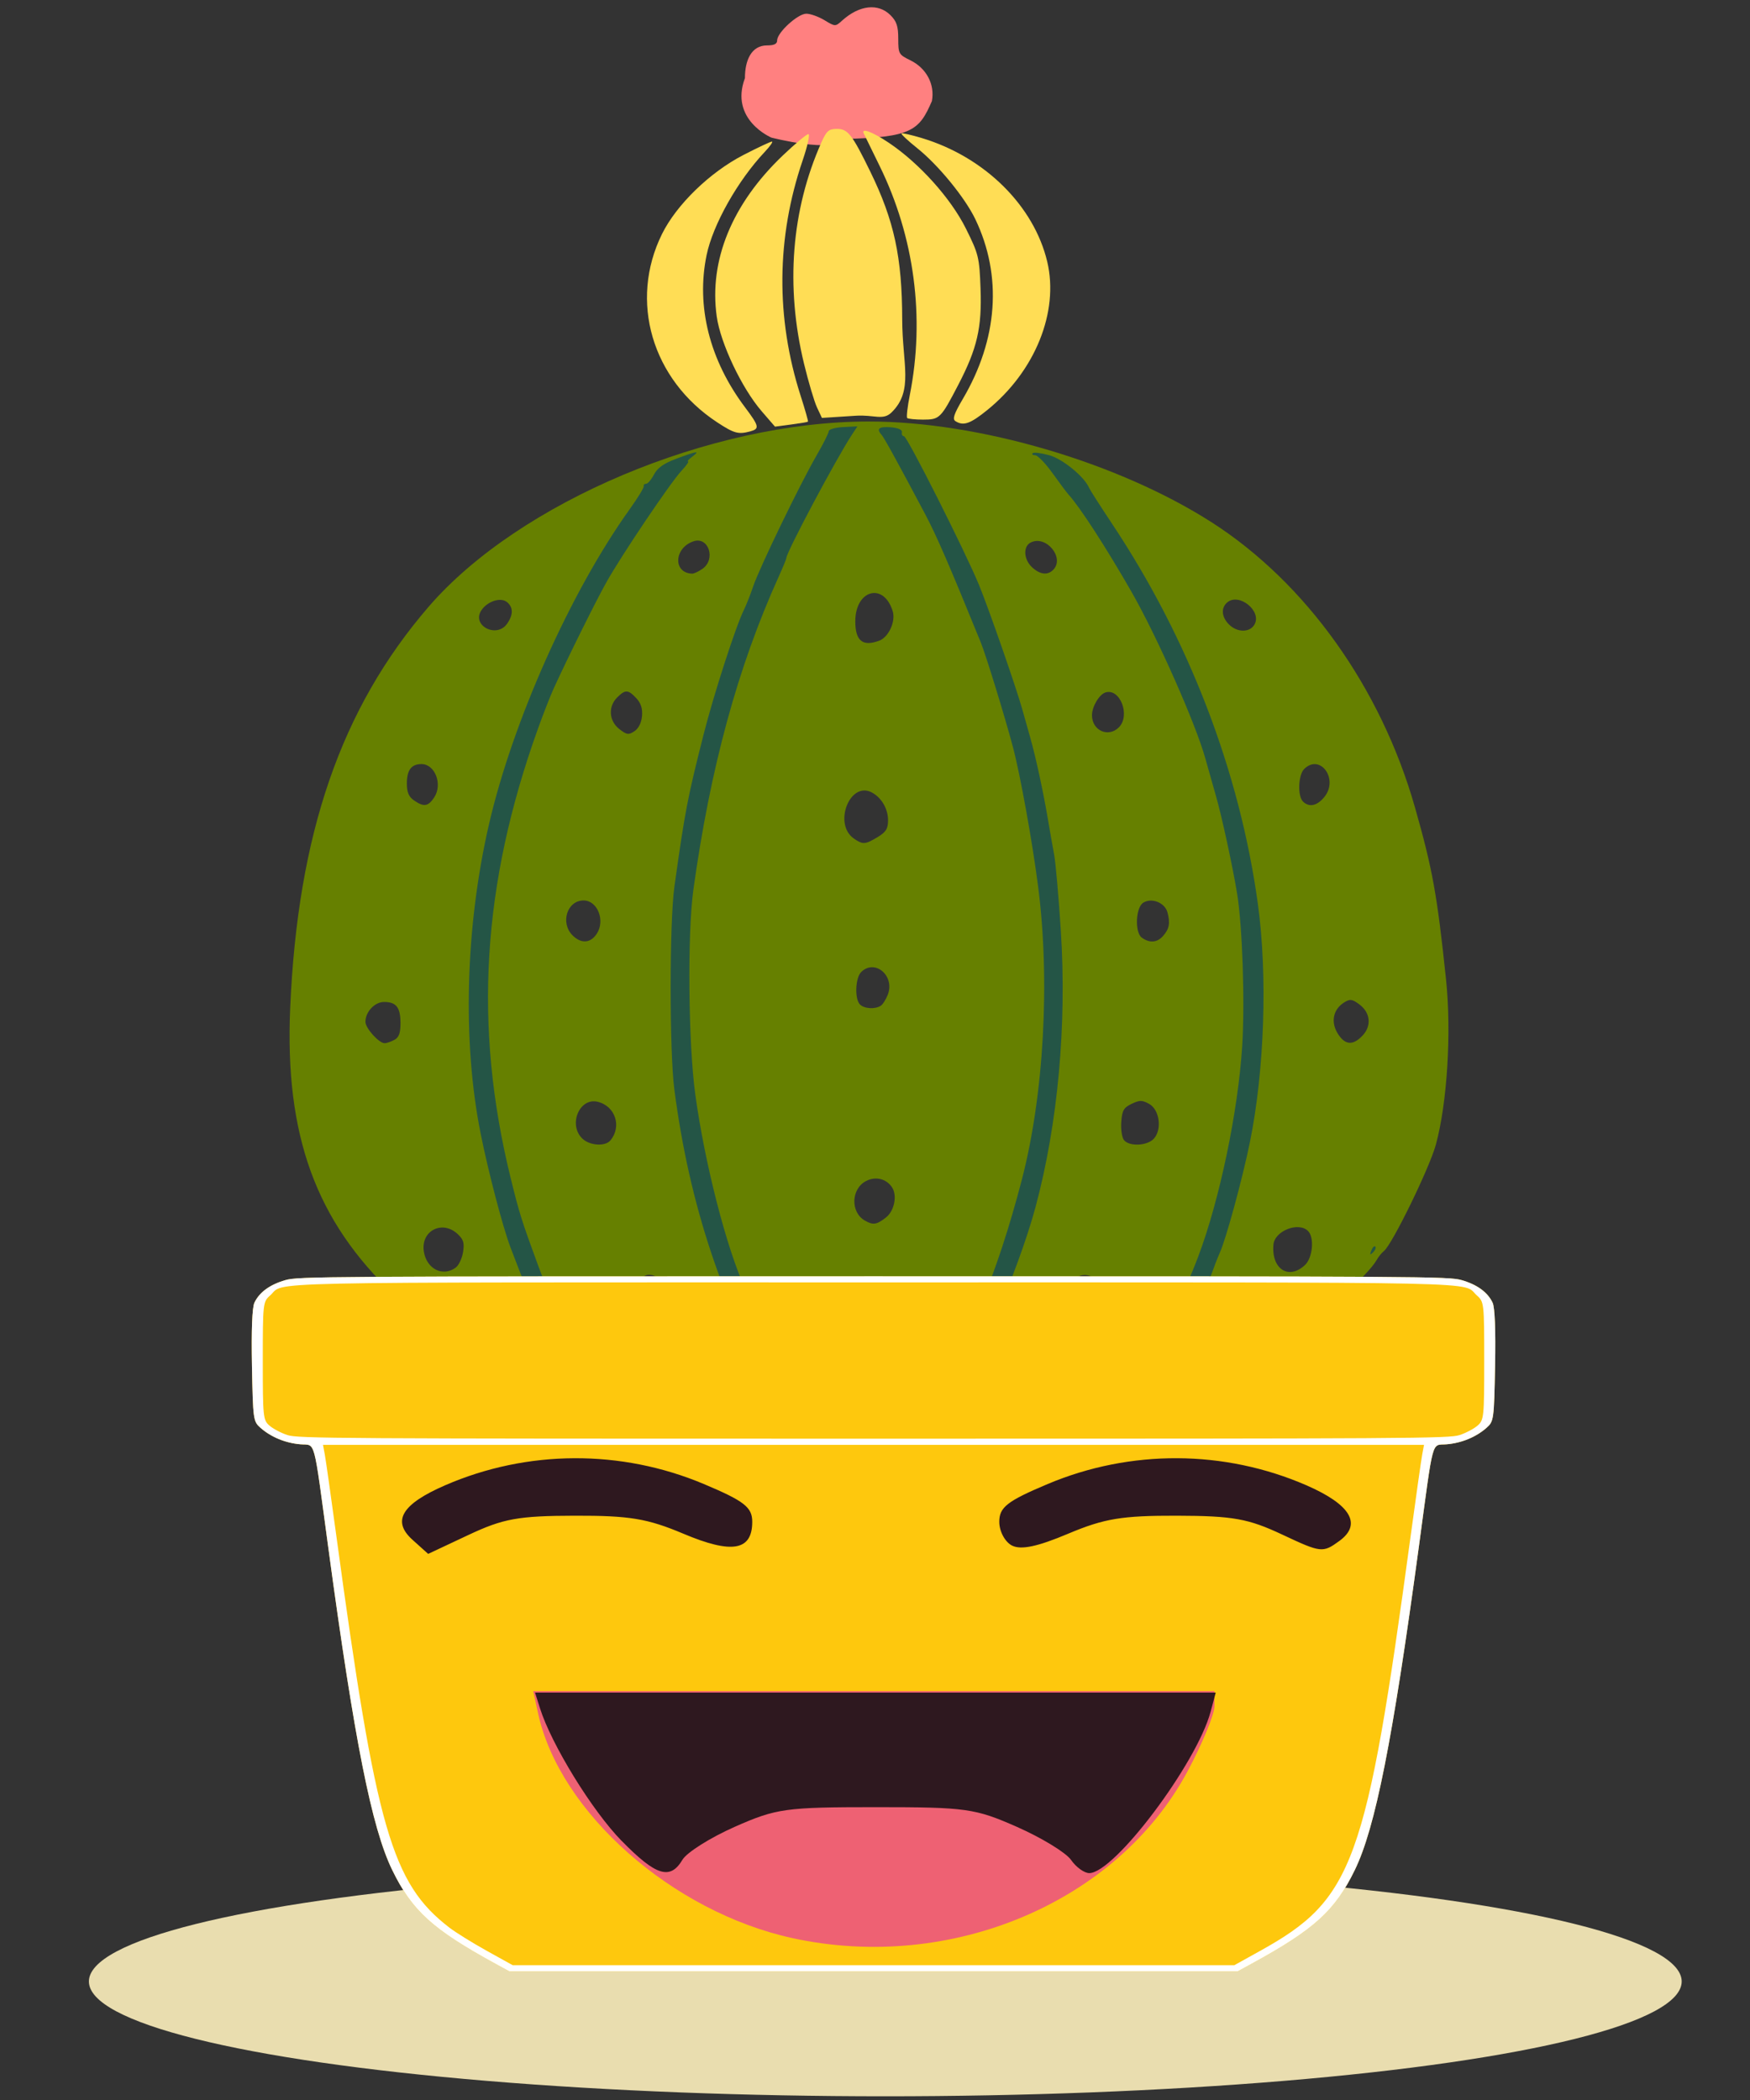 <?xml version="1.0" encoding="UTF-8" standalone="no"?>
<svg
   xmlns:dc="http://purl.org/dc/elements/1.1/"
   xmlns:cc="http://creativecommons.org/ns#"
   xmlns:rdf="http://www.w3.org/1999/02/22-rdf-syntax-ns#"
   xmlns:svg="http://www.w3.org/2000/svg"
   xmlns="http://www.w3.org/2000/svg"
   width="250mm"
   height="300mm"
   viewBox="0 0 250 300"
   version="1.1"
   id="svg8">
  <rect x="0" y="0" width="250" height="300" fill="#333333" stroke="none"/>
  <defs
     id="defs2" />
  <path
     id="path4702"
     d="m 120.579,19.846 c -1.453,2.124 -10.384,-0.19 -10.384,-0.19 0,0 -6.006,-2.538 -3.776,-8.495 0,-2.552 0.921,-4.673 3.154,-4.673 1.026,0 1.45,-0.212 1.45,-0.725 0,-1.113 2.949,-3.807 4.165,-3.805 0.588,9e-4 1.761,0.421 2.605,0.933 1.519,0.922 1.545,0.922 2.504,0.055 2.453,-2.22 5.157,-2.527 6.908,-0.784 0.886,0.882 1.117,1.578 1.117,3.361 0,2.149 0.076,2.286 1.707,3.079 2.315,1.126 3.548,3.448 3.1,5.837 -1.796,4.156 -2.831,5.208 -12.551,5.406 z"
     style="fill:#ff8080;stroke-width:0.454" />
  <path
     id="path4696"
     d="m 107.742,205.45 c -22.194,-2.431 -39.787,-9.428 -51.425,-20.453 -11.211,-10.62 -15.642,-22.83 -14.864,-40.953 1.07,-24.898 7.258,-42.849 19.775,-57.361 12.891,-14.947 40.222,-26.459 62.843,-26.469 15.738,-0.01 35.631,5.833 48.997,14.385 13.489,8.631 24.212,23.658 29.067,40.735 2.519,8.861 3.164,12.426 4.439,24.566 0.795,7.569 0.177,17.636 -1.452,23.63 -0.901,3.315 -6.252,14.277 -7.411,15.181 -0.32,0.249 -0.796,0.839 -1.058,1.31 -1.131,2.035 -7.997,8.306 -11.977,10.939 -12.299,8.135 -27.424,12.947 -46.207,14.699 -6.688,0.624 -24.218,0.505 -30.729,-0.208 z m 19.322,-6.675 c 1.861,-2.645 -0.708,-6.13 -3.309,-4.489 -0.997,0.629 -1.216,3.846 -0.323,4.735 1.071,1.066 2.791,0.949 3.633,-0.246 z m -31.534,-10.995 c 1.059,-2.314 -0.641,-5.671 -2.872,-5.671 -1.119,0 -3.126,2.585 -3.126,4.027 0,1.644 0.839,2.705 2.504,3.169 1.64,0.456 2.823,-0.06 3.494,-1.524 z m 61.943,0.801 c 1.23,-1.108 1.06,-3.989 -0.317,-5.359 -1.93,-1.921 -4.037,-1.216 -4.801,1.607 -0.388,1.433 -0.347,2.066 0.203,3.123 0.379,0.729 0.949,1.418 1.267,1.531 0.937,0.332 2.785,-0.125 3.648,-0.902 z m -92.373,-7.493 c 0.429,-0.312 0.9,-1.303 1.047,-2.202 0.216,-1.327 0.07,-1.817 -0.779,-2.604 -2.212,-2.052 -5.298,-0.432 -4.815,2.528 0.404,2.481 2.694,3.628 4.548,2.278 z m 121.312,-0.356 c 1.115,-1.034 1.384,-3.947 0.45,-4.876 -1.366,-1.359 -4.768,-0.017 -4.942,1.948 -0.306,3.479 2.162,5.088 4.492,2.928 z m -59.84,-6.812 c 1.198,-0.938 1.634,-3.15 0.851,-4.317 -0.818,-1.22 -2.339,-1.587 -3.691,-0.89 -2.149,1.106 -2.265,4.446 -0.197,5.644 1.189,0.689 1.693,0.616 3.037,-0.436 z m -39.375,-10.999 c 1.67,-2.002 0.696,-4.932 -1.837,-5.528 -2.575,-0.606 -4.196,3.246 -2.202,5.231 1.04,1.036 3.285,1.2 4.039,0.297 z m 77.637,-0.252 c 1.197,-1.316 0.817,-4.143 -0.668,-4.968 -1.002,-0.557 -1.351,-0.559 -2.504,-0.011 -1.133,0.538 -1.362,0.939 -1.481,2.592 -0.078,1.076 0.101,2.247 0.397,2.602 0.781,0.936 3.326,0.808 4.256,-0.216 z M 56.33,148.56 c 0.659,-0.351 0.881,-0.955 0.881,-2.402 0,-2.245 -0.601,-3.02 -2.341,-3.02 -1.342,0 -2.666,1.411 -2.666,2.84 0,0.903 1.93,3.051 2.741,3.051 0.278,0 0.902,-0.211 1.386,-0.469 z m 138.319,-0.617 c 1.321,-1.4 1.126,-3.288 -0.463,-4.463 -1.026,-0.759 -1.323,-0.798 -2.154,-0.281 -1.571,0.977 -1.954,2.767 -0.946,4.418 1.033,1.69 2.176,1.795 3.562,0.325 z m -68.839,-4.255 c 0.297,-0.188 0.758,-0.912 1.024,-1.609 1.029,-2.695 -1.871,-5.143 -3.809,-3.214 -0.843,0.839 -0.953,3.855 -0.169,4.635 0.613,0.61 2.133,0.707 2.953,0.188 z m -40.562,-10.29 c 1.247,-1.894 0.113,-4.761 -1.884,-4.761 -2.348,0 -3.357,3.206 -1.57,4.985 1.232,1.226 2.556,1.14 3.454,-0.223 z m 80.881,0.337 c 0.906,-1.009 1.066,-1.839 0.654,-3.392 -0.368,-1.388 -2.248,-2.142 -3.458,-1.387 -1.087,0.678 -1.241,4.242 -0.215,4.989 1.104,0.804 2.175,0.729 3.019,-0.21 z m -40.746,-14.156 c 1.187,-0.72 1.48,-1.193 1.48,-2.39 0,-1.647 -0.927,-3.241 -2.317,-3.981 -3.132,-1.668 -5.545,4.506 -2.571,6.579 1.282,0.894 1.627,0.873 3.409,-0.209 z m -63.352,-5.666 c 1.227,-1.864 0.116,-4.761 -1.825,-4.761 -1.441,0 -2.084,0.859 -2.084,2.784 0,1.239 0.273,1.886 1.012,2.402 1.404,0.979 2.035,0.886 2.897,-0.424 z m 127.193,-0.097 c 2.028,-2.567 -0.658,-6.204 -2.919,-3.952 -0.843,0.839 -0.953,3.855 -0.169,4.635 0.888,0.884 2.053,0.627 3.088,-0.683 z M 91.716,102.298 c 0.094,-1.069 -0.155,-1.85 -0.814,-2.554 -1.167,-1.247 -1.574,-1.263 -2.735,-0.108 -1.314,1.308 -1.179,3.35 0.299,4.507 1.066,0.835 1.323,0.873 2.162,0.321 0.591,-0.388 1.004,-1.211 1.088,-2.166 z m 68.119,1.611 c 1.692,-1.685 0.172,-5.644 -1.914,-4.984 -0.894,0.283 -1.923,2.023 -1.923,3.255 0,2.183 2.328,3.232 3.837,1.729 z M 125.623,91.517 c 1.33,-0.503 2.352,-2.751 1.909,-4.196 -1.28,-4.176 -5.347,-3.075 -5.347,1.446 0,2.799 1.063,3.649 3.438,2.75 z M 72.435,89.112 c 0.902,-1.281 0.901,-2.348 -0.001,-3.094 -0.899,-0.742 -2.802,-0.132 -3.67,1.176 -1.434,2.162 2.174,4.046 3.672,1.917 z m 106.796,0.07 c 1.026,-1.909 -2.215,-4.522 -3.892,-3.137 -0.942,0.778 -0.845,2.094 0.234,3.167 1.193,1.187 3.012,1.172 3.658,-0.03 z m -78.874,-7.926 c 1.934,-1.349 0.877,-4.636 -1.264,-3.932 -2.813,0.925 -2.981,4.543 -0.215,4.624 0.257,0.01 0.923,-0.304 1.48,-0.692 z m 50.087,0.162 c 1.722,-1.714 -1.006,-5.039 -3.209,-3.911 -1.102,0.564 -0.997,2.42 0.2,3.53 1.126,1.044 2.205,1.181 3.01,0.38 z"
     style="fill:#668000;stroke-width:0.454" />
  <g
     id="g4795"
     style="fill:#ffdd55"
     transform="translate(-22.754,-62.442)">
    <path
       style="fill:#ffdd55;stroke-width:0.454"
       d="m 131.563,121.189 c -2.836,-3.28 -5.88,-9.698 -6.419,-13.53 -1.126,-8.007 2.185,-16.083 9.427,-22.997 1.762,-1.682 3.412,-3.059 3.666,-3.059 0.254,0 -0.112,1.682 -0.814,3.739 -3.764,11.027 -3.866,22.502 -0.297,33.627 0.636,1.983 1.11,3.652 1.053,3.709 -0.057,0.057 -1.141,0.24 -2.409,0.408 l -2.305,0.304 z m 20.789,0.968 c -0.127,-0.127 0.041,-1.605 0.374,-3.285 2.188,-11.037 0.665,-22.585 -4.318,-32.736 -1.162,-2.368 -2.183,-4.458 -2.269,-4.645 -0.378,-0.823 1.267,-0.208 3.568,1.333 4.367,2.924 8.875,7.936 11.026,12.258 1.823,3.662 1.933,4.11 2.099,8.587 0.207,5.577 -0.482,8.56 -3.173,13.734 -2.508,4.822 -2.672,4.985 -5.039,4.985 -1.12,0 -2.14,-0.104 -2.268,-0.23 z"
       id="path4692" />
    <path
       style="fill:#ffdd55;stroke-width:0.454"
       d="m 125.213,122.776 c -9.338,-6.126 -12.62,-17.333 -7.882,-26.913 2.073,-4.191 6.827,-8.804 11.627,-11.281 2.041,-1.053 3.874,-1.915 4.073,-1.915 0.199,0 -0.263,0.663 -1.025,1.473 -3.873,4.114 -7.41,10.391 -8.311,14.75 -1.512,7.31 0.422,14.985 5.471,21.71 2.055,2.738 2.134,3.102 0.747,3.472 -1.692,0.451 -2.287,0.287 -4.7,-1.295 z m 34.036,-0.168 c -0.461,-0.291 -0.225,-1.006 1.042,-3.158 5.03,-8.543 5.666,-17.6 1.802,-25.68 -1.465,-3.065 -5.273,-7.728 -8.269,-10.128 -1.354,-1.084 -2.386,-2.047 -2.294,-2.138 0.092,-0.092 1.408,0.207 2.924,0.664 8.964,2.702 16.008,9.652 17.908,17.67 1.695,7.156 -1.734,15.642 -8.559,21.175 -2.433,1.973 -3.413,2.316 -4.554,1.595 z m -19.782,-1.963 c -0.387,-0.824 -1.222,-3.64 -1.856,-6.257 -2.67,-11.027 -1.809,-21.974 2.488,-31.607 0.736,-1.65 1.055,-1.926 2.229,-1.926 1.546,0 2.165,0.796 4.761,6.118 3.406,6.984 4.536,12.216 4.551,21.072 0.011,6.413 1.672,10.19 -1.52,13.315 -1.224,1.199 -2.462,0.302 -5.118,0.474 l -4.83,0.311 z"
       id="path4690" />
  </g>
  <path
     id="path4682"
     d="m 113.378,204.265 c -0.522,-0.935 -1.412,-2.515 -1.978,-3.512 -8.17,-14.388 -12.898,-28.542 -15.062,-45.089 -0.711,-5.441 -0.707,-23.91 0.006,-29.002 1.524,-10.874 1.85,-12.573 4.174,-21.751 1.436,-5.673 4.606,-15.476 5.74,-17.751 0.332,-0.666 0.936,-2.195 1.343,-3.399 0.892,-2.642 6.7,-14.633 9.071,-18.728 0.938,-1.62 1.712,-3.164 1.721,-3.431 0.009,-0.267 0.934,-0.533 2.057,-0.591 l 2.041,-0.105 -0.775,1.177 c -2.248,3.416 -9.377,16.817 -9.377,17.628 0,0.138 -0.488,1.327 -1.084,2.642 -5.85,12.9 -9.794,27.369 -12.202,44.761 -0.869,6.277 -0.723,21.948 0.273,29.228 1.35,9.872 4.47,22.01 7.148,27.812 0.503,1.09 1.301,2.957 1.773,4.149 1.401,3.539 4.237,9.031 6.663,12.901 1.249,1.994 2.423,3.88 2.609,4.192 0.246,0.413 -0.139,0.566 -1.427,0.566 -1.566,0 -1.87,-0.191 -2.713,-1.699 z m 18.449,-1.786 c 6.531,-10.594 10.594,-20.336 14.138,-33.9 3.162,-12.102 4.074,-28.49 2.335,-41.956 -0.834,-6.455 -2.55,-15.957 -3.595,-19.9 -1.137,-4.294 -3.857,-13.145 -4.594,-14.954 -4.624,-11.345 -6.318,-15.251 -7.963,-18.353 -3.993,-7.533 -5.838,-10.889 -6.216,-11.306 -0.781,-0.861 -0.355,-1.207 1.317,-1.07 1.068,0.088 1.665,0.353 1.593,0.707 -0.063,0.312 0.071,0.567 0.298,0.567 0.448,0 8.781,16.53 10.737,21.298 1.383,3.373 5.303,14.638 6.149,17.673 0.313,1.122 0.83,2.957 1.149,4.078 0.776,2.723 1.847,7.664 2.506,11.555 0.295,1.745 0.708,4.092 0.918,5.217 0.209,1.125 0.634,5.967 0.944,10.761 0.874,13.53 -0.413,27.634 -3.609,39.533 -2.467,9.187 -9.135,24.656 -13.38,31.041 -1.306,1.964 -1.733,2.284 -3.207,2.406 l -1.7,0.14 z m -47.166,-1.559 c -0.826,-0.237 -1.615,-0.727 -1.755,-1.089 -0.14,-0.362 -0.395,-0.572 -0.567,-0.466 -0.172,0.106 -0.346,-0.249 -0.387,-0.789 -0.041,-0.54 -0.288,-1.052 -0.55,-1.139 -0.262,-0.087 -0.475,-0.361 -0.475,-0.609 0,-0.248 -0.938,-2.321 -2.084,-4.607 -1.812,-3.614 -3.307,-7.157 -5.917,-14.023 -1.086,-2.858 -3.144,-10.698 -4.248,-16.189 -2.638,-13.115 -2.207,-29.506 1.161,-44.182 3.373,-14.695 11.67,-33.286 20.124,-45.089 1.16,-1.62 2.06,-3.099 2,-3.285 -0.06,-0.187 0.09,-0.34 0.334,-0.34 0.244,0 0.753,-0.596 1.132,-1.324 0.495,-0.952 1.399,-1.589 3.215,-2.266 2.995,-1.116 3.424,-1.169 2.239,-0.276 -0.486,0.366 -0.75,0.672 -0.587,0.68 0.163,0.01 -0.264,0.612 -0.949,1.341 -1.561,1.663 -8.501,11.963 -10.708,15.893 -1.502,2.674 -5.441,10.611 -7.535,15.181 -0.457,0.997 -1.455,3.546 -2.218,5.664 -8.038,22.304 -9.276,42.623 -3.919,64.347 1.249,5.066 1.533,5.966 4.002,12.689 2.099,5.715 8.043,17.841 9.417,19.208 0.54,0.537 0.609,1.201 0.119,1.143 -0.188,-0.023 -1.017,-0.235 -1.842,-0.472 z m 76.969,-1.417 c 3.119,-5.357 7.484,-14.508 9.575,-20.074 3.038,-8.085 5.65,-20.601 6.248,-29.928 0.405,-6.321 0.038,-17.247 -0.737,-21.933 -0.646,-3.908 -2.167,-10.921 -2.998,-13.821 -0.5,-1.745 -1.193,-4.192 -1.539,-5.439 -1.375,-4.949 -6.926,-17.464 -10.552,-23.79 -3.647,-6.362 -7.347,-12.074 -8.991,-13.879 -0.256,-0.281 -1.284,-1.656 -2.286,-3.056 -1.002,-1.4 -2.111,-2.547 -2.466,-2.548 -0.355,0 -0.514,-0.133 -0.354,-0.291 0.16,-0.159 1.229,-0.027 2.376,0.292 1.92,0.535 5.011,3.071 5.682,4.662 0.127,0.3 1.588,2.585 3.247,5.078 11.003,16.529 18.274,35.48 20.864,54.378 1.396,10.188 0.943,23.736 -1.136,33.986 -1.06,5.227 -3.444,13.972 -4.322,15.86 -0.232,0.498 -0.863,2.13 -1.402,3.625 -0.539,1.495 -2.249,5.37 -3.801,8.61 -1.551,3.24 -2.843,6.059 -2.871,6.265 -0.028,0.206 -0.505,0.767 -1.061,1.246 -0.643,0.555 -0.782,0.872 -0.384,0.872 1.078,0 -1.054,1.2 -2.691,1.514 l -1.521,0.292 z m 34.274,-20.861 c 0.171,-0.447 0.426,-0.698 0.566,-0.559 0.14,0.14 3e-4,0.505 -0.311,0.813 -0.45,0.444 -0.502,0.392 -0.255,-0.254 z"
     style="fill:#245546;stroke-width:0.454" />
  <ellipse
     style="fill:#e9ddaf;stroke-width:0.265"
     id="path4813"
     cx="126.471"
     cy="283.066"
     rx="113.771"
     ry="16.404" />
  <path
     id="path4902"
     d="m 70.786,280.539 c -8.987,-4.913 -11.913,-7.568 -14.745,-13.376 -2.939,-6.028 -5.411,-18.481 -9.141,-46.063 -2.175,-16.083 -1.77,-14.583 -3.989,-14.771 -2.137,-0.18 -4.202,-1.034 -5.699,-2.355 -1.04,-0.918 -1.072,-1.154 -1.218,-8.876 -0.096,-5.065 0.03,-8.317 0.35,-8.995 0.703,-1.494 2.213,-2.595 4.429,-3.229 1.829,-0.523 5.079,-0.544 84.014,-0.544 78.935,0 82.185,0.021 84.014,0.544 2.216,0.634 3.726,1.734 4.429,3.229 0.319,0.678 0.446,3.929 0.35,8.995 -0.146,7.722 -0.179,7.958 -1.218,8.876 -1.497,1.321 -3.562,2.175 -5.699,2.355 -2.218,0.187 -1.813,-1.313 -3.989,14.771 -3.731,27.583 -6.202,40.036 -9.141,46.063 -2.832,5.808 -5.759,8.463 -14.745,13.376 l -1.984,1.085 H 124.786 72.77 Z"
     style="fill:#fec80d;stroke-width:0.37" />
  <path
     id="path4900"
     d="m 70.786,280.539 c -8.987,-4.913 -11.913,-7.568 -14.745,-13.376 -2.939,-6.028 -5.411,-18.481 -9.141,-46.063 -2.175,-16.083 -1.77,-14.583 -3.989,-14.771 -2.137,-0.18 -4.202,-1.034 -5.699,-2.355 -1.04,-0.918 -1.072,-1.154 -1.218,-8.876 -0.096,-5.065 0.03,-8.317 0.35,-8.995 0.703,-1.494 2.213,-2.595 4.429,-3.229 1.829,-0.523 5.079,-0.544 84.014,-0.544 78.935,0 82.185,0.021 84.014,0.544 2.216,0.634 3.726,1.734 4.429,3.229 0.319,0.678 0.446,3.929 0.35,8.995 -0.146,7.722 -0.179,7.958 -1.218,8.876 -1.497,1.321 -3.562,2.175 -5.699,2.355 -2.218,0.187 -1.813,-1.313 -3.989,14.771 -3.731,27.583 -6.202,40.036 -9.141,46.063 -2.832,5.808 -5.759,8.463 -14.745,13.376 l -1.984,1.085 H 124.786 72.77 Z m 109.247,-1.849 c 13.317,-7.39 15.123,-12.367 21.482,-59.206 0.768,-5.656 1.513,-10.911 1.656,-11.679 l 0.26,-1.396 H 124.786 46.142 l 0.26,1.396 c 0.143,0.768 0.888,6.023 1.656,11.679 5.68,41.832 7.914,49.569 16.142,55.892 0.903,0.694 3.307,2.186 5.341,3.314 l 3.699,2.053 h 51.547 51.547 z m 28.466,-73.677 c 0.88,-0.282 2.035,-0.887 2.566,-1.343 0.924,-0.793 0.966,-1.196 0.966,-9.255 0,-8.245 -0.022,-8.445 -1.041,-9.344 -2.29,-2.022 4.571,-1.873 -86.203,-1.873 -90.773,0 -83.913,-0.149 -86.203,1.873 -1.018,0.899 -1.041,1.099 -1.041,9.344 0,8.059 0.042,8.461 0.966,9.255 0.531,0.456 1.686,1.061 2.566,1.343 1.505,0.483 6.459,0.514 83.711,0.514 77.253,0 82.206,-0.03 83.711,-0.514 z"
     style="fill:#ffffff;stroke-width:0.37" />
  <g
     id="layer1"
     transform="matrix(1.842,0,0,1.576,34.083,-188.106)">
    <path
       id="path5153"
       d="M 42.958,295.039 C 33.645,292.665 24.916,283.661 23.234,274.694 l -0.384,-2.045 h 26.419 26.419 v 1.35 c 0,0.742 -0.936,3.396 -2.08,5.896 -5.442,11.894 -18.36,18.277 -30.649,15.145 z"
       style="fill:#ee6173;stroke-width:0.614" />
    <path
       id="path5151"
       d="m 29.7,286.214 c -2.28,-2.723 -5.435,-8.716 -6.326,-12.016 l -0.382,-1.416 h 26.396 26.396 l -0.397,1.731 c -1.079,4.704 -7.465,14.632 -9.412,14.632 -0.387,0 -1.023,-0.538 -1.414,-1.196 -0.391,-0.658 -2.274,-2.003 -4.185,-2.989 -3.258,-1.681 -3.943,-1.794 -10.959,-1.794 -7.001,0 -7.706,0.115 -10.93,1.779 -1.895,0.978 -3.723,2.324 -4.062,2.989 -0.951,1.868 -2.055,1.466 -4.723,-1.721 z M 13.486,258.929 c -1.618,-1.701 -0.831,-3.231 2.541,-4.942 6.357,-3.225 13.638,-3.266 20.048,-0.114 3.146,1.547 3.762,2.108 3.762,3.426 0,2.622 -1.568,2.942 -5.33,1.087 -2.806,-1.383 -4.179,-1.65 -8.441,-1.637 -4.366,0.012 -5.535,0.26 -8.226,1.738 l -3.137,1.723 z m 46.499,0.527 c -0.544,-0.32 -0.989,-1.291 -0.989,-2.157 0,-1.317 0.616,-1.878 3.762,-3.426 6.41,-3.153 13.691,-3.112 20.048,0.114 3.439,1.745 4.348,3.533 2.566,5.05 -1.287,1.095 -1.416,1.079 -4.42,-0.572 -2.646,-1.454 -3.834,-1.703 -8.184,-1.716 -4.262,-0.012 -5.634,0.254 -8.441,1.637 -2.367,1.167 -3.642,1.481 -4.341,1.07 z"
       style="fill:#2e181f;stroke-width:0.614" />
  </g>
</svg>
